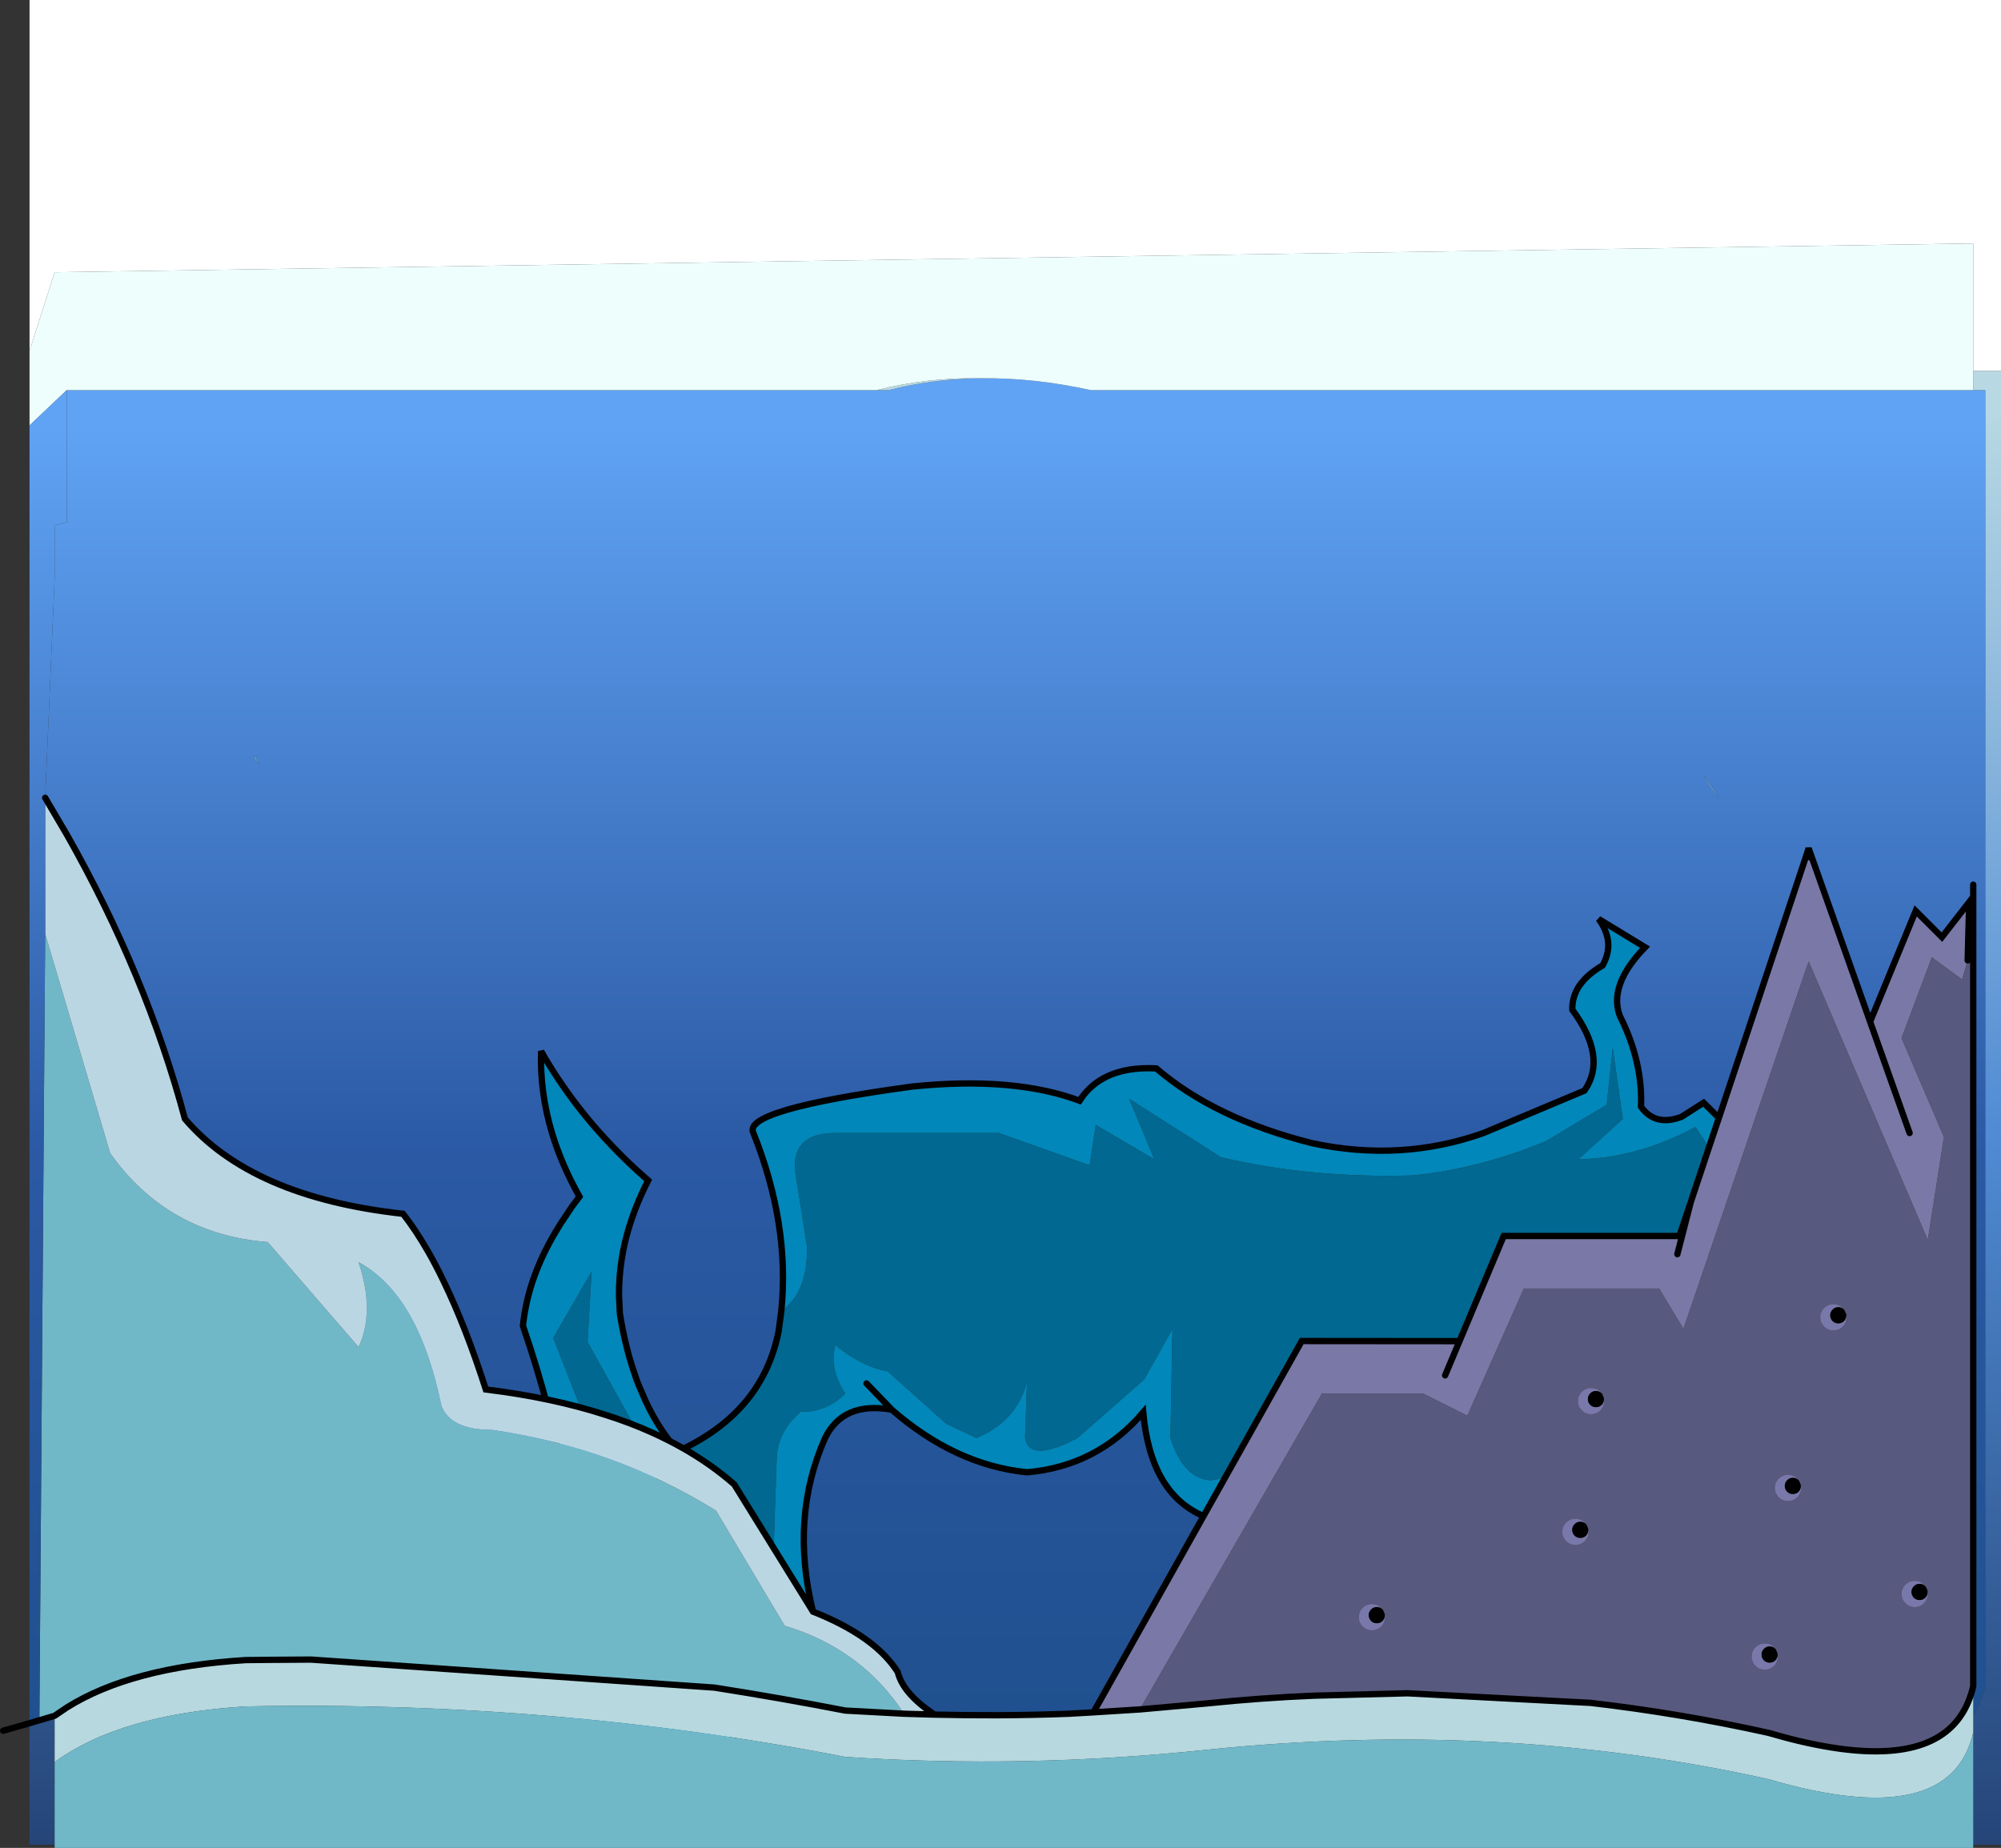 <?xml version="1.0" encoding="UTF-8" standalone="no"?>
<svg xmlns:xlink="http://www.w3.org/1999/xlink" height="732.05px" width="792.65px" xmlns="http://www.w3.org/2000/svg">
  <rect width="100%" height="100%" fill="#333333" stroke="none"/>
  <g transform="matrix(1.0, 0.0, 0.0, 1.0, 402.15, 299.95)">
    <path d="M-177.1 293.95 Q-292.3 268.05 -245.8 180.55 -303.25 173.45 -328.9 143.3 -344.25 86.05 -375.7 30.65 L-384.25 16.1 -380.5 -71.1 -380.5 -91.9 -375.7 -93.1 -375.7 -145.4 -50.1 -145.4 Q-32.65 -149.85 -13.9 -150.1 7.2 -150.4 29.95 -145.4 L384.3 -145.4 384.3 368.05 Q382.75 374.65 379.5 379.55 L379.5 55.3 367.1 71.3 356.7 60.9 338.65 104.8 314.3 36.1 278.75 142.9 272.7 136.9 263.9 142.5 Q253.55 146.4 247.9 138.5 248.6 120.5 239.5 102.5 234.95 90.25 249.5 75.3 L231.1 64.1 Q237.85 73.3 232.7 82.5 220.35 89.7 220.7 100.1 234.65 119.0 225.5 132.1 L185.5 148.9 Q152.85 160.5 117.5 152.9 79.05 143.2 55.9 123.3 37.45 122.35 28.25 132.5 26.75 134.15 25.5 136.1 -0.75 126.35 -40.9 130.5 -108.5 139.7 -103.7 148.9 -89.2 185.25 -92.65 219.35 L-93.7 227.3 Q-99.8 258.55 -131.35 273.9 -134.05 272.35 -136.9 270.9 -142.4 263.75 -146.45 255.0 L-149.25 248.55 -150.2 246.0 -152.0 240.55 Q-154.9 231.2 -156.6 220.5 L-156.95 213.3 Q-157.0 205.7 -155.75 198.1 -154.85 192.55 -153.2 187.0 -150.35 177.35 -145.4 167.7 -165.4 150.2 -179.15 130.25 -183.85 123.5 -187.8 116.5 -188.35 132.75 -183.45 149.0 -179.65 161.55 -172.6 174.1 L-175.6 178.1 -180.1 184.85 -180.55 185.6 Q-193.0 205.4 -195.0 225.3 -183.4 258.95 -177.1 293.95 M278.7 15.75 L272.9 7.15 Q273.45 8.8 274.3 10.25 276.0 13.45 278.7 15.75 M-301.6 0.45 L-299.65 2.9 -300.9 -0.7 -301.6 0.45" fill="url(#gradient0)" fill-rule="evenodd" stroke="none"/>
    <path d="M-177.1 293.95 Q-183.4 258.95 -195.0 225.3 -193.0 205.4 -180.55 185.6 L-180.1 184.85 -175.6 178.1 -172.6 174.1 Q-179.65 161.55 -183.45 149.0 -188.35 132.75 -187.8 116.5 -183.85 123.5 -179.15 130.25 -165.4 150.2 -145.4 167.7 -150.35 177.35 -153.2 187.0 -154.85 192.55 -155.75 198.1 -157.0 205.7 -156.95 213.3 L-156.6 220.5 Q-154.9 231.2 -152.0 240.55 L-150.2 246.0 -149.25 248.55 -146.45 255.0 Q-142.4 263.75 -136.9 270.9 L-135.0 273.3 Q-150.55 295.25 -142.2 338.1 -133.15 356.55 -115.4 368.5 L-105.4 420.65 Q-113.95 416.8 -123.6 413.75 L-124.6 378.9 -155.0 340.5 -153.4 293.3 -145.4 274.9 -169.4 231.7 -167.8 203.7 -167.8 203.75 -183.0 230.1 -167.0 270.9 -167.0 294.9 -165.4 327.7 -175.4 354.1 -187.7 360.85 Q-190.8 354.35 -194.05 348.75 -182.25 345.5 -176.25 328.65 -174.6 323.9 -173.4 318.1 -174.95 305.95 -177.1 293.95" fill="#0187b9" fill-rule="evenodd" stroke="none"/>
    <path d="M-123.6 413.75 Q-144.75 406.9 -171.0 403.7 -178.95 378.9 -187.7 360.85 L-175.4 354.1 -165.4 327.7 -167.0 294.9 -167.0 270.9 -183.0 230.1 -167.8 203.75 -167.8 203.7 -169.4 231.7 -145.4 274.9 -153.4 293.3 -155.0 340.5 -124.6 378.9 -123.6 413.75" fill="#006891" fill-rule="evenodd" stroke="none"/>
    <path d="M-177.1 293.95 Q-183.4 258.95 -195.0 225.3 -193.0 205.4 -180.55 185.6 L-180.1 184.85 -175.6 178.1 -172.6 174.1 Q-179.65 161.55 -183.45 149.0 -188.35 132.75 -187.8 116.5 -183.85 123.5 -179.15 130.25 -165.4 150.2 -145.4 167.7 -150.35 177.35 -153.2 187.0 -154.85 192.55 -155.75 198.1 -157.0 205.7 -156.95 213.3 L-156.6 220.5 Q-154.9 231.2 -152.0 240.55 L-150.2 246.0 -149.25 248.55 -146.45 255.0 Q-142.4 263.75 -136.9 270.9 L-135.0 273.3 Q-150.55 295.25 -142.2 338.1 -133.15 356.55 -115.4 368.5 L-105.4 420.65 M-194.05 348.75 Q-182.25 345.5 -176.25 328.65 -174.6 323.9 -173.4 318.1 -174.95 305.95 -177.1 293.95 Z" fill="none" stroke="#000000" stroke-linecap="round" stroke-linejoin="miter-clip" stroke-miterlimit="3.0" stroke-width="2.5"/>
    <path d="M390.5 -152.95 L379.5 -152.95 379.5 -203.5 -380.5 -192.1 -390.45 -160.95 -390.45 -299.95 390.5 -299.95 390.5 -152.95" fill="#ffffff" fill-rule="evenodd" stroke="none"/>
    <path d="M379.5 -152.95 L390.5 -152.95 390.5 430.85 379.5 430.85 379.5 386.4 379.5 379.55 Q382.75 374.65 384.3 368.05 L384.3 -145.4 379.5 -145.4 379.5 -152.95 M-13.9 -150.1 Q-32.65 -149.85 -50.1 -145.4 L-54.9 -145.4 Q-35.2 -150.4 -13.9 -150.1 M-19.75 379.5 L-32.0 379.3 -32.2 379.15 -19.75 379.5 M-380.5 379.75 L-380.5 398.1 -380.5 430.85 -390.45 430.85 -390.45 382.7 -386.55 381.55 -380.5 379.75" fill="url(#gradient1)" fill-rule="evenodd" stroke="none"/>
    <path d="M-390.45 -160.95 L-380.5 -192.1 379.5 -203.5 379.5 -152.95 379.5 -145.4 29.95 -145.4 Q7.2 -150.4 -13.9 -150.1 -35.2 -150.4 -54.9 -145.4 L-375.7 -145.4 -390.45 -131.4 -390.45 -160.95" fill="#edfefd" fill-rule="evenodd" stroke="none"/>
    <path d="M278.75 142.9 L313.25 39.35 314.3 36.1 315.6 39.8 338.65 104.8 356.7 60.9 367.1 71.3 377.9 57.4 379.5 55.3 379.5 72.9 377.3 80.5 375.1 88.1 363.1 79.3 351.1 111.3 367.9 150.5 361.5 191.3 314.3 80.9 264.7 226.5 255.1 210.5 201.5 210.5 179.1 260.9 161.5 252.1 121.5 252.1 49.35 377.25 31.0 378.4 74.6 300.65 83.1 285.5 113.5 231.3 176.0 231.35 193.5 189.7 263.1 189.7 267.6 176.3 274.8 154.65 278.75 142.9 M377.9 57.4 L377.3 80.5 377.9 57.4 M354.3 148.9 L338.65 104.8 354.3 148.9 M315.6 39.8 L313.25 39.35 315.6 39.8 M262.3 196.9 L267.6 176.3 262.3 196.9 M176.0 231.35 L170.3 244.9 176.0 231.35" fill="#7978a6" fill-rule="evenodd" stroke="none"/>
    <path d="M49.35 377.25 L121.5 252.1 161.5 252.1 179.1 260.9 201.5 210.5 255.1 210.5 264.7 226.5 314.3 80.9 361.5 191.3 367.9 150.5 351.1 111.3 363.1 79.3 375.1 88.1 377.3 80.5 379.5 72.9 379.5 368.05 Q373.75 392.9 343.2 393.8 325.1 394.35 298.3 386.5 263.65 378.8 227.95 374.65 L155.4 370.85 118.4 371.8 Q97.4 372.65 76.1 374.85 L49.35 377.25 M329.2 220.75 L328.5 219.1 327.8 218.2 Q326.3 216.7 324.1 216.7 321.95 216.7 320.45 218.2 318.9 219.75 318.9 221.9 318.9 224.05 320.45 225.6 321.95 227.1 324.1 227.1 326.3 227.1 327.8 225.6 329.3 224.05 329.3 221.9 L329.2 220.75 M360.7 328.7 L360.0 327.8 Q358.5 326.3 356.3 326.3 354.15 326.3 352.65 327.8 351.1 329.35 351.1 331.5 351.1 333.65 352.65 335.2 354.15 336.7 356.3 336.7 358.5 336.7 360.0 335.2 361.5 333.65 361.5 331.5 L361.4 330.35 Q361.2 329.45 360.7 328.7 M145.7 337.9 L145.0 337.0 Q143.5 335.5 141.3 335.5 139.15 335.5 137.65 337.0 136.1 338.55 136.1 340.7 136.1 342.85 137.65 344.4 139.15 345.9 141.3 345.9 143.5 345.9 145.0 344.4 146.5 342.85 146.5 340.7 L146.4 339.55 145.7 337.9 M310.5 286.7 L309.8 285.8 Q308.3 284.3 306.1 284.3 303.95 284.3 302.45 285.8 300.9 287.35 300.9 289.5 300.9 291.65 302.45 293.2 303.95 294.7 306.1 294.7 308.3 294.7 309.8 293.2 311.3 291.65 311.3 289.5 L311.2 288.35 310.5 286.7 M232.5 252.3 L231.8 251.4 Q230.3 249.9 228.1 249.9 225.95 249.9 224.45 251.4 222.9 252.95 222.9 255.1 222.9 257.25 224.45 258.8 225.95 260.3 228.1 260.3 230.3 260.3 231.8 258.8 233.3 257.25 233.3 255.1 L233.2 253.95 232.5 252.3 M226.3 304.1 L225.6 303.2 Q224.1 301.7 221.9 301.7 219.75 301.7 218.25 303.2 216.7 304.75 216.7 306.9 216.7 309.05 218.25 310.6 219.75 312.1 221.9 312.1 224.1 312.1 225.6 310.6 227.1 309.05 227.1 306.9 L227.0 305.75 226.3 304.1 M301.3 353.5 L300.6 352.6 Q299.1 351.1 296.9 351.1 294.75 351.1 293.25 352.6 291.7 354.15 291.7 356.3 291.7 358.45 293.25 360.0 294.75 361.5 296.9 361.5 299.1 361.5 300.6 360.0 302.1 358.45 302.1 356.3 L302.0 355.15 301.3 353.5" fill="#58597e" fill-rule="evenodd" stroke="none"/>
    <path d="M329.2 220.75 L329.3 221.9 Q329.3 224.05 327.8 225.6 326.3 227.1 324.1 227.1 321.95 227.1 320.45 225.6 318.9 224.05 318.9 221.9 318.9 219.75 320.45 218.2 321.95 216.7 324.1 216.7 326.3 216.7 327.8 218.2 L328.5 219.1 328.3 218.85 Q327.4 217.9 326.05 217.9 324.7 217.9 323.8 218.85 322.85 219.8 322.85 221.1 322.85 222.45 323.8 223.4 324.7 224.3 326.05 224.3 327.4 224.3 328.3 223.4 329.2 222.45 329.2 221.1 L329.2 220.75 M360.7 328.7 L360.5 328.45 Q359.6 327.5 358.25 327.5 356.9 327.5 356.0 328.45 355.05 329.4 355.05 330.7 355.05 332.05 356.0 333.0 356.9 333.9 358.25 333.9 359.6 333.9 360.5 333.0 361.4 332.05 361.4 330.7 L361.4 330.35 361.5 331.5 Q361.5 333.65 360.0 335.2 358.5 336.7 356.3 336.7 354.15 336.7 352.65 335.2 351.1 333.65 351.1 331.5 351.1 329.35 352.65 327.8 354.15 326.3 356.3 326.3 358.5 326.3 360.0 327.8 L360.7 328.7 M145.7 337.9 L145.5 337.65 Q144.6 336.7 143.25 336.7 141.9 336.7 141.0 337.65 140.05 338.6 140.05 339.9 140.05 341.25 141.0 342.2 141.9 343.1 143.25 343.1 144.6 343.1 145.5 342.2 146.4 341.25 146.4 339.9 L146.4 339.55 146.5 340.7 Q146.5 342.85 145.0 344.4 143.5 345.9 141.3 345.9 139.15 345.9 137.65 344.4 136.1 342.85 136.1 340.7 136.1 338.55 137.65 337.0 139.15 335.5 141.3 335.5 143.5 335.5 145.0 337.0 L145.7 337.9 M311.2 288.35 L311.3 289.5 Q311.3 291.65 309.8 293.2 308.3 294.7 306.1 294.7 303.95 294.7 302.45 293.2 300.9 291.65 300.9 289.5 300.9 287.35 302.45 285.8 303.95 284.3 306.1 284.3 308.3 284.3 309.8 285.8 L310.5 286.7 310.3 286.45 Q309.4 285.5 308.05 285.5 306.7 285.5 305.8 286.45 304.85 287.4 304.85 288.7 304.85 290.05 305.8 291.0 306.7 291.9 308.05 291.9 309.4 291.9 310.3 291.0 311.2 290.05 311.2 288.7 L311.2 288.35 M232.5 252.3 L232.3 252.05 Q231.4 251.1 230.05 251.1 228.7 251.1 227.8 252.05 226.85 253.0 226.85 254.3 226.85 255.65 227.8 256.6 228.7 257.5 230.05 257.5 231.4 257.5 232.3 256.6 233.2 255.65 233.2 254.3 L233.2 253.95 233.3 255.1 Q233.3 257.25 231.8 258.8 230.3 260.3 228.1 260.3 225.95 260.3 224.45 258.8 222.9 257.25 222.9 255.1 222.9 252.95 224.45 251.4 225.95 249.9 228.1 249.9 230.3 249.9 231.8 251.4 L232.5 252.3 M227.0 305.75 L227.1 306.9 Q227.1 309.05 225.6 310.6 224.1 312.1 221.9 312.1 219.75 312.1 218.25 310.6 216.7 309.05 216.7 306.9 216.7 304.75 218.25 303.2 219.75 301.7 221.9 301.7 224.1 301.7 225.6 303.2 L226.3 304.1 226.1 303.85 Q225.2 302.9 223.85 302.9 222.5 302.9 221.6 303.85 220.65 304.8 220.65 306.1 220.65 307.45 221.6 308.4 222.5 309.3 223.85 309.3 225.2 309.3 226.1 308.4 227.0 307.45 227.0 306.1 L227.0 305.75 M301.3 353.5 L301.1 353.25 Q300.2 352.3 298.85 352.3 297.5 352.3 296.6 353.25 295.65 354.2 295.65 355.5 295.65 356.85 296.6 357.8 297.5 358.7 298.85 358.7 300.2 358.7 301.1 357.8 302.0 356.85 302.0 355.5 L302.0 355.15 302.1 356.3 Q302.1 358.45 300.6 360.0 299.1 361.5 296.9 361.5 294.75 361.5 293.25 360.0 291.7 358.45 291.7 356.3 291.7 354.15 293.25 352.6 294.75 351.1 296.9 351.1 299.1 351.1 300.6 352.6 L301.3 353.5" fill="#7978aa" fill-rule="evenodd" stroke="none"/>
    <path d="M328.5 219.1 L329.2 220.75 329.2 221.1 Q329.2 222.45 328.3 223.4 327.4 224.3 326.05 224.3 324.7 224.3 323.8 223.4 322.85 222.45 322.85 221.1 322.85 219.8 323.8 218.85 324.7 217.9 326.05 217.9 327.4 217.9 328.3 218.85 L328.5 219.1 M361.4 330.35 L361.4 330.7 Q361.4 332.05 360.5 333.0 359.6 333.9 358.25 333.9 356.9 333.9 356.0 333.0 355.05 332.05 355.05 330.7 355.05 329.4 356.0 328.45 356.9 327.5 358.25 327.5 359.6 327.5 360.5 328.45 L360.7 328.7 Q361.2 329.45 361.4 330.35 M146.4 339.55 L146.4 339.9 Q146.4 341.25 145.5 342.2 144.6 343.1 143.25 343.1 141.9 343.1 141.0 342.2 140.05 341.25 140.05 339.9 140.05 338.6 141.0 337.65 141.9 336.7 143.25 336.7 144.6 336.7 145.5 337.65 L145.7 337.9 146.4 339.55 M311.2 288.35 L311.2 288.7 Q311.2 290.05 310.3 291.0 309.4 291.9 308.05 291.9 306.7 291.9 305.8 291.0 304.85 290.05 304.85 288.7 304.85 287.4 305.8 286.45 306.7 285.5 308.05 285.5 309.4 285.5 310.3 286.45 L310.5 286.7 311.2 288.35 M233.2 253.95 L233.2 254.3 Q233.2 255.65 232.3 256.6 231.4 257.5 230.05 257.5 228.7 257.5 227.8 256.6 226.85 255.65 226.85 254.3 226.85 253.0 227.8 252.05 228.7 251.1 230.05 251.1 231.4 251.1 232.3 252.05 L232.5 252.3 233.2 253.95 M226.3 304.1 L227.0 305.75 227.0 306.1 Q227.0 307.45 226.1 308.4 225.2 309.3 223.85 309.3 222.5 309.3 221.6 308.4 220.65 307.45 220.65 306.1 220.65 304.8 221.6 303.85 222.5 302.9 223.85 302.9 225.2 302.9 226.1 303.85 L226.3 304.1 M302.0 355.15 L302.0 355.5 Q302.0 356.85 301.1 357.8 300.2 358.7 298.85 358.7 297.5 358.7 296.6 357.8 295.65 356.85 295.65 355.5 295.65 354.2 296.6 353.25 297.5 352.3 298.85 352.3 300.2 352.3 301.1 353.25 L301.3 353.5 302.0 355.15" fill="#000000" fill-rule="evenodd" stroke="none"/>
    <path d="M379.5 379.55 L379.5 386.4 Q370.35 425.95 298.3 404.85 192.2 381.25 76.1 393.2 3.9 400.8 -67.3 396.05 -182.7 373.65 -304.9 376.05 -354.6 379.15 -380.5 398.1 L-380.5 379.75 -375.7 376.5 Q-350.2 360.5 -304.9 357.7 L-294.8 357.6 -278.9 357.5 -119.15 368.6 Q-93.05 372.7 -67.3 377.7 L-44.05 378.95 -32.0 379.3 -19.75 379.5 -7.5 379.55 Q6.9 379.5 21.4 378.95 L31.0 378.4 49.35 377.25 76.1 374.85 Q97.4 372.65 118.4 371.8 L155.4 370.85 227.95 374.65 Q263.65 378.8 298.3 386.5 325.1 394.35 343.2 393.8 373.75 392.9 379.5 368.05 L379.5 379.55" fill="#b7d8df" fill-rule="evenodd" stroke="none"/>
    <path d="M-92.65 219.35 Q-89.2 185.25 -103.7 148.9 -108.5 139.7 -40.9 130.5 -0.75 126.35 25.5 136.1 26.75 134.15 28.25 132.5 37.45 122.35 55.9 123.3 79.05 143.2 117.5 152.9 152.85 160.5 185.5 148.9 L225.5 132.1 Q234.65 119.0 220.7 100.1 220.35 89.7 232.7 82.5 237.85 73.3 231.1 64.1 L249.5 75.3 Q234.95 90.25 239.5 102.5 248.6 120.5 247.9 138.5 253.55 146.4 263.9 142.5 L272.7 136.9 278.75 142.9 274.8 154.65 269.5 146.5 Q246.3 158.95 223.1 159.3 L240.7 143.3 236.7 115.3 234.3 137.7 210.3 152.1 Q183.9 163.05 157.5 165.7 117.1 166.9 81.5 158.5 L45.1 135.3 55.1 159.3 31.9 145.7 29.5 161.7 -6.5 148.9 -71.3 148.9 Q-88.0 148.85 -87.3 163.3 L-82.5 193.7 Q-82.05 212.05 -92.65 219.35 M-95.7 313.3 L-94.5 278.5 Q-94.4 267.35 -84.9 259.3 -74.8 259.55 -67.3 252.1 -73.7 242.5 -71.3 232.9 -60.5 241.6 -50.5 243.3 L-27.3 264.1 -15.3 269.7 Q0.75 263.0 4.7 247.3 L3.9 269.7 Q5.6 279.8 24.7 269.7 L51.1 246.5 62.3 226.5 61.5 269.7 Q66.45 285.7 77.5 286.5 L83.1 285.5 74.6 300.65 Q53.6 291.7 50.7 259.55 32.45 280.9 4.7 283.3 -23.7 280.45 -48.9 258.5 L-58.9 248.1 -48.9 258.5 Q-68.1 255.1 -75.3 269.7 -89.3 301.2 -80.1 338.5 L-95.7 313.3" fill="#0187b9" fill-rule="evenodd" stroke="none"/>
    <path d="M-131.35 273.9 Q-99.8 258.55 -93.7 227.3 L-92.65 219.35 Q-82.05 212.05 -82.5 193.7 L-87.3 163.3 Q-88.0 148.85 -71.3 148.9 L-6.5 148.9 29.5 161.7 31.9 145.7 55.1 159.3 45.1 135.3 81.5 158.5 Q117.1 166.9 157.5 165.7 183.9 163.05 210.3 152.1 L234.3 137.7 236.7 115.3 240.7 143.3 223.1 159.3 Q246.3 158.95 269.5 146.5 L274.8 154.65 267.6 176.3 263.1 189.7 193.5 189.7 176.0 231.35 113.5 231.3 83.1 285.5 77.5 286.5 Q66.45 285.7 61.5 269.7 L62.3 226.5 51.1 246.5 24.7 269.7 Q5.6 279.8 3.9 269.7 L4.7 247.3 Q0.75 263.0 -15.3 269.7 L-27.3 264.1 -50.5 243.3 Q-60.5 241.6 -71.3 232.9 -73.7 242.5 -67.3 252.1 -74.8 259.55 -84.9 259.3 -94.4 267.35 -94.5 278.5 L-95.7 313.3 -111.3 288.1 Q-120.25 280.25 -131.35 273.9" fill="#006891" fill-rule="evenodd" stroke="none"/>
    <path d="M379.5 386.4 L379.5 430.85 379.5 432.1 -380.5 432.1 -380.5 430.85 -380.5 398.1 Q-354.6 379.15 -304.9 376.05 -182.7 373.65 -67.3 396.05 3.9 400.8 76.1 393.2 192.2 381.25 298.3 404.85 370.35 425.95 379.5 386.4 M-44.05 378.95 L-67.3 377.7 Q-93.05 372.7 -119.15 368.6 L-278.9 357.5 -294.8 357.6 -304.9 357.7 Q-350.2 360.5 -375.7 376.5 L-380.5 379.75 -386.55 381.55 -384.25 70.0 -358.5 156.9 Q-335.75 188.95 -296.1 192.1 L-260.1 233.7 Q-253.6 219.5 -260.1 200.1 -236.4 212.7 -227.3 256.9 -223.7 266.5 -207.3 266.5 -158.9 273.45 -118.5 298.5 L-91.3 344.1 Q-60.95 353.2 -44.2 378.7 L-44.05 378.95" fill="#70b8c8" fill-rule="evenodd" stroke="none"/>
    <path d="M-384.25 16.1 L-375.7 30.65 Q-344.25 86.05 -328.9 143.3 -302.5 174.3 -242.5 180.9 -237.5 187.3 -232.75 195.55 -229.5 201.15 -226.4 207.65 -217.65 225.7 -209.7 250.5 -183.45 253.7 -162.3 260.55 -152.65 263.6 -144.1 267.45 -137.4 270.45 -131.35 273.9 -120.25 280.25 -111.3 288.1 L-95.7 313.3 -80.1 338.5 Q-55.45 348.25 -46.5 362.5 -44.5 370.85 -32.2 379.15 L-32.0 379.3 -44.05 378.95 -44.2 378.7 Q-60.95 353.2 -91.3 344.1 L-118.5 298.5 Q-158.9 273.45 -207.3 266.5 -223.7 266.5 -227.3 256.9 -236.4 212.7 -260.1 200.1 -253.6 219.5 -260.1 233.7 L-296.1 192.1 Q-335.75 188.95 -358.5 156.9 L-384.25 70.0 -384.25 16.1" fill="#bbd6e3" fill-rule="evenodd" stroke="none"/>
    <path d="M278.7 15.75 Q276.0 13.45 274.3 10.25 273.45 8.8 272.9 7.15 L278.7 15.75 M-301.6 0.45 L-300.9 -0.7 -299.65 2.9 -301.6 0.45" fill="url(#gradient2)" fill-rule="evenodd" stroke="none"/>
    <path d="M-375.7 -145.4 L-375.7 -93.1 -380.5 -91.9 -380.5 -71.1 -384.25 16.1 -384.25 70.0 -386.55 381.55 -390.45 382.7 -390.45 -131.4 -375.7 -145.4 M31.0 378.4 L21.4 378.95 Q6.9 379.5 -7.5 379.55 L-19.75 379.5 -32.2 379.15 Q-44.5 370.85 -46.5 362.5 -55.45 348.25 -80.1 338.5 -89.3 301.2 -75.3 269.7 -68.1 255.1 -48.9 258.5 -23.7 280.45 4.7 283.3 32.45 280.9 50.7 259.55 53.6 291.7 74.6 300.65 L31.0 378.4" fill="url(#gradient3)" fill-rule="evenodd" stroke="none"/>
    <path d="M-384.25 16.1 L-375.7 30.65 Q-344.25 86.05 -328.9 143.3 -302.5 174.3 -242.5 180.9 -237.5 187.3 -232.75 195.55 -229.5 201.15 -226.4 207.65 -217.65 225.7 -209.7 250.5 -183.45 253.7 -162.3 260.55 -152.65 263.6 -144.1 267.45 -137.4 270.45 -131.35 273.9 -99.8 258.55 -93.7 227.3 L-92.65 219.35 Q-89.2 185.25 -103.7 148.9 -108.5 139.7 -40.9 130.5 -0.75 126.35 25.5 136.1 26.75 134.15 28.25 132.5 37.45 122.35 55.9 123.3 79.05 143.2 117.5 152.9 152.85 160.5 185.5 148.9 L225.5 132.1 Q234.65 119.0 220.7 100.1 220.35 89.7 232.7 82.5 237.85 73.3 231.1 64.1 L249.5 75.3 Q234.95 90.25 239.5 102.5 248.6 120.5 247.9 138.5 253.55 146.4 263.9 142.5 L272.7 136.9 278.75 142.9 313.25 39.35 314.3 36.1 315.6 39.8 338.65 104.8 356.7 60.9 367.1 71.3 377.9 57.4 379.5 55.3 379.5 50.5 M377.3 80.5 L377.9 57.4 M379.5 72.9 L379.5 55.3 M379.5 72.9 L379.5 368.05 Q373.75 392.9 343.2 393.8 325.1 394.35 298.3 386.5 263.65 378.8 227.95 374.65 L155.4 370.85 118.4 371.8 Q97.4 372.65 76.1 374.85 L49.35 377.25 31.0 378.4 21.4 378.95 Q6.9 379.5 -7.5 379.55 L-19.75 379.5 -32.0 379.3 -44.05 378.95 -67.3 377.7 Q-93.05 372.7 -119.15 368.6 L-278.9 357.5 -294.8 357.6 -304.9 357.7 Q-350.2 360.5 -375.7 376.5 L-380.5 379.75 -386.55 381.55 -390.45 382.7 -400.9 385.7 M338.65 104.8 L354.3 148.9 M313.25 39.35 L315.6 39.8 M274.8 154.65 L278.75 142.9 M83.1 285.5 L113.5 231.3 176.0 231.35 193.5 189.7 263.1 189.7 267.6 176.3 274.8 154.65 M267.6 176.3 L262.3 196.9 M83.1 285.5 L74.6 300.65 31.0 378.4 M-48.9 258.5 Q-23.7 280.45 4.7 283.3 32.45 280.9 50.7 259.55 53.6 291.7 74.6 300.65 M170.3 244.9 L176.0 231.35 M-48.9 258.5 L-58.9 248.1 M-80.1 338.5 Q-89.3 301.2 -75.3 269.7 -68.1 255.1 -48.9 258.5 M-131.35 273.9 Q-120.25 280.25 -111.3 288.1 L-95.7 313.3 -80.1 338.5 Q-55.45 348.25 -46.5 362.5 -44.5 370.85 -32.2 379.15 L-32.0 379.3" fill="none" stroke="#000000" stroke-linecap="round" stroke-linejoin="miter-clip" stroke-miterlimit="3.0" stroke-width="2.5"/>
  </g>
  <defs>
    <linearGradient gradientTransform="matrix(0.0, 0.348, -0.221, 0.0, 3.65, 153.6)" gradientUnits="userSpaceOnUse" id="gradient0" spreadMethod="pad" x1="-819.2" x2="819.2">
      <stop offset="0.0" stop-color="#60a3f4"/>
      <stop offset="0.506" stop-color="#2b59a4"/>
      <stop offset="1.0" stop-color="#1d4e89"/>
    </linearGradient>
    <linearGradient gradientTransform="matrix(0.0, 0.348, -0.221, 0.0, -4.1, 146.05)" gradientUnits="userSpaceOnUse" id="gradient1" spreadMethod="pad" x1="-819.2" x2="819.2">
      <stop offset="0.0" stop-color="#b8d9e4"/>
      <stop offset="0.506" stop-color="#508bd3"/>
      <stop offset="1.0" stop-color="#254578"/>
    </linearGradient>
    <linearGradient gradientTransform="matrix(0.0, 0.348, -0.221, 0.0, 3.65, 153.6)" gradientUnits="userSpaceOnUse" id="gradient2" spreadMethod="pad" x1="-819.2" x2="819.2">
      <stop offset="0.0" stop-color="#65b3cd"/>
      <stop offset="0.506" stop-color="#516bd3"/>
      <stop offset="1.0" stop-color="#254578"/>
    </linearGradient>
    <linearGradient gradientTransform="matrix(0.0, 0.348, -0.221, 0.0, 3.65, 153.6)" gradientUnits="userSpaceOnUse" id="gradient3" spreadMethod="pad" x1="-819.2" x2="819.2">
      <stop offset="0.0" stop-color="#60a3f4"/>
      <stop offset="0.506" stop-color="#2b59a4"/>
      <stop offset="1.0" stop-color="#1d4e89"/>
    </linearGradient>
  </defs>
</svg>

